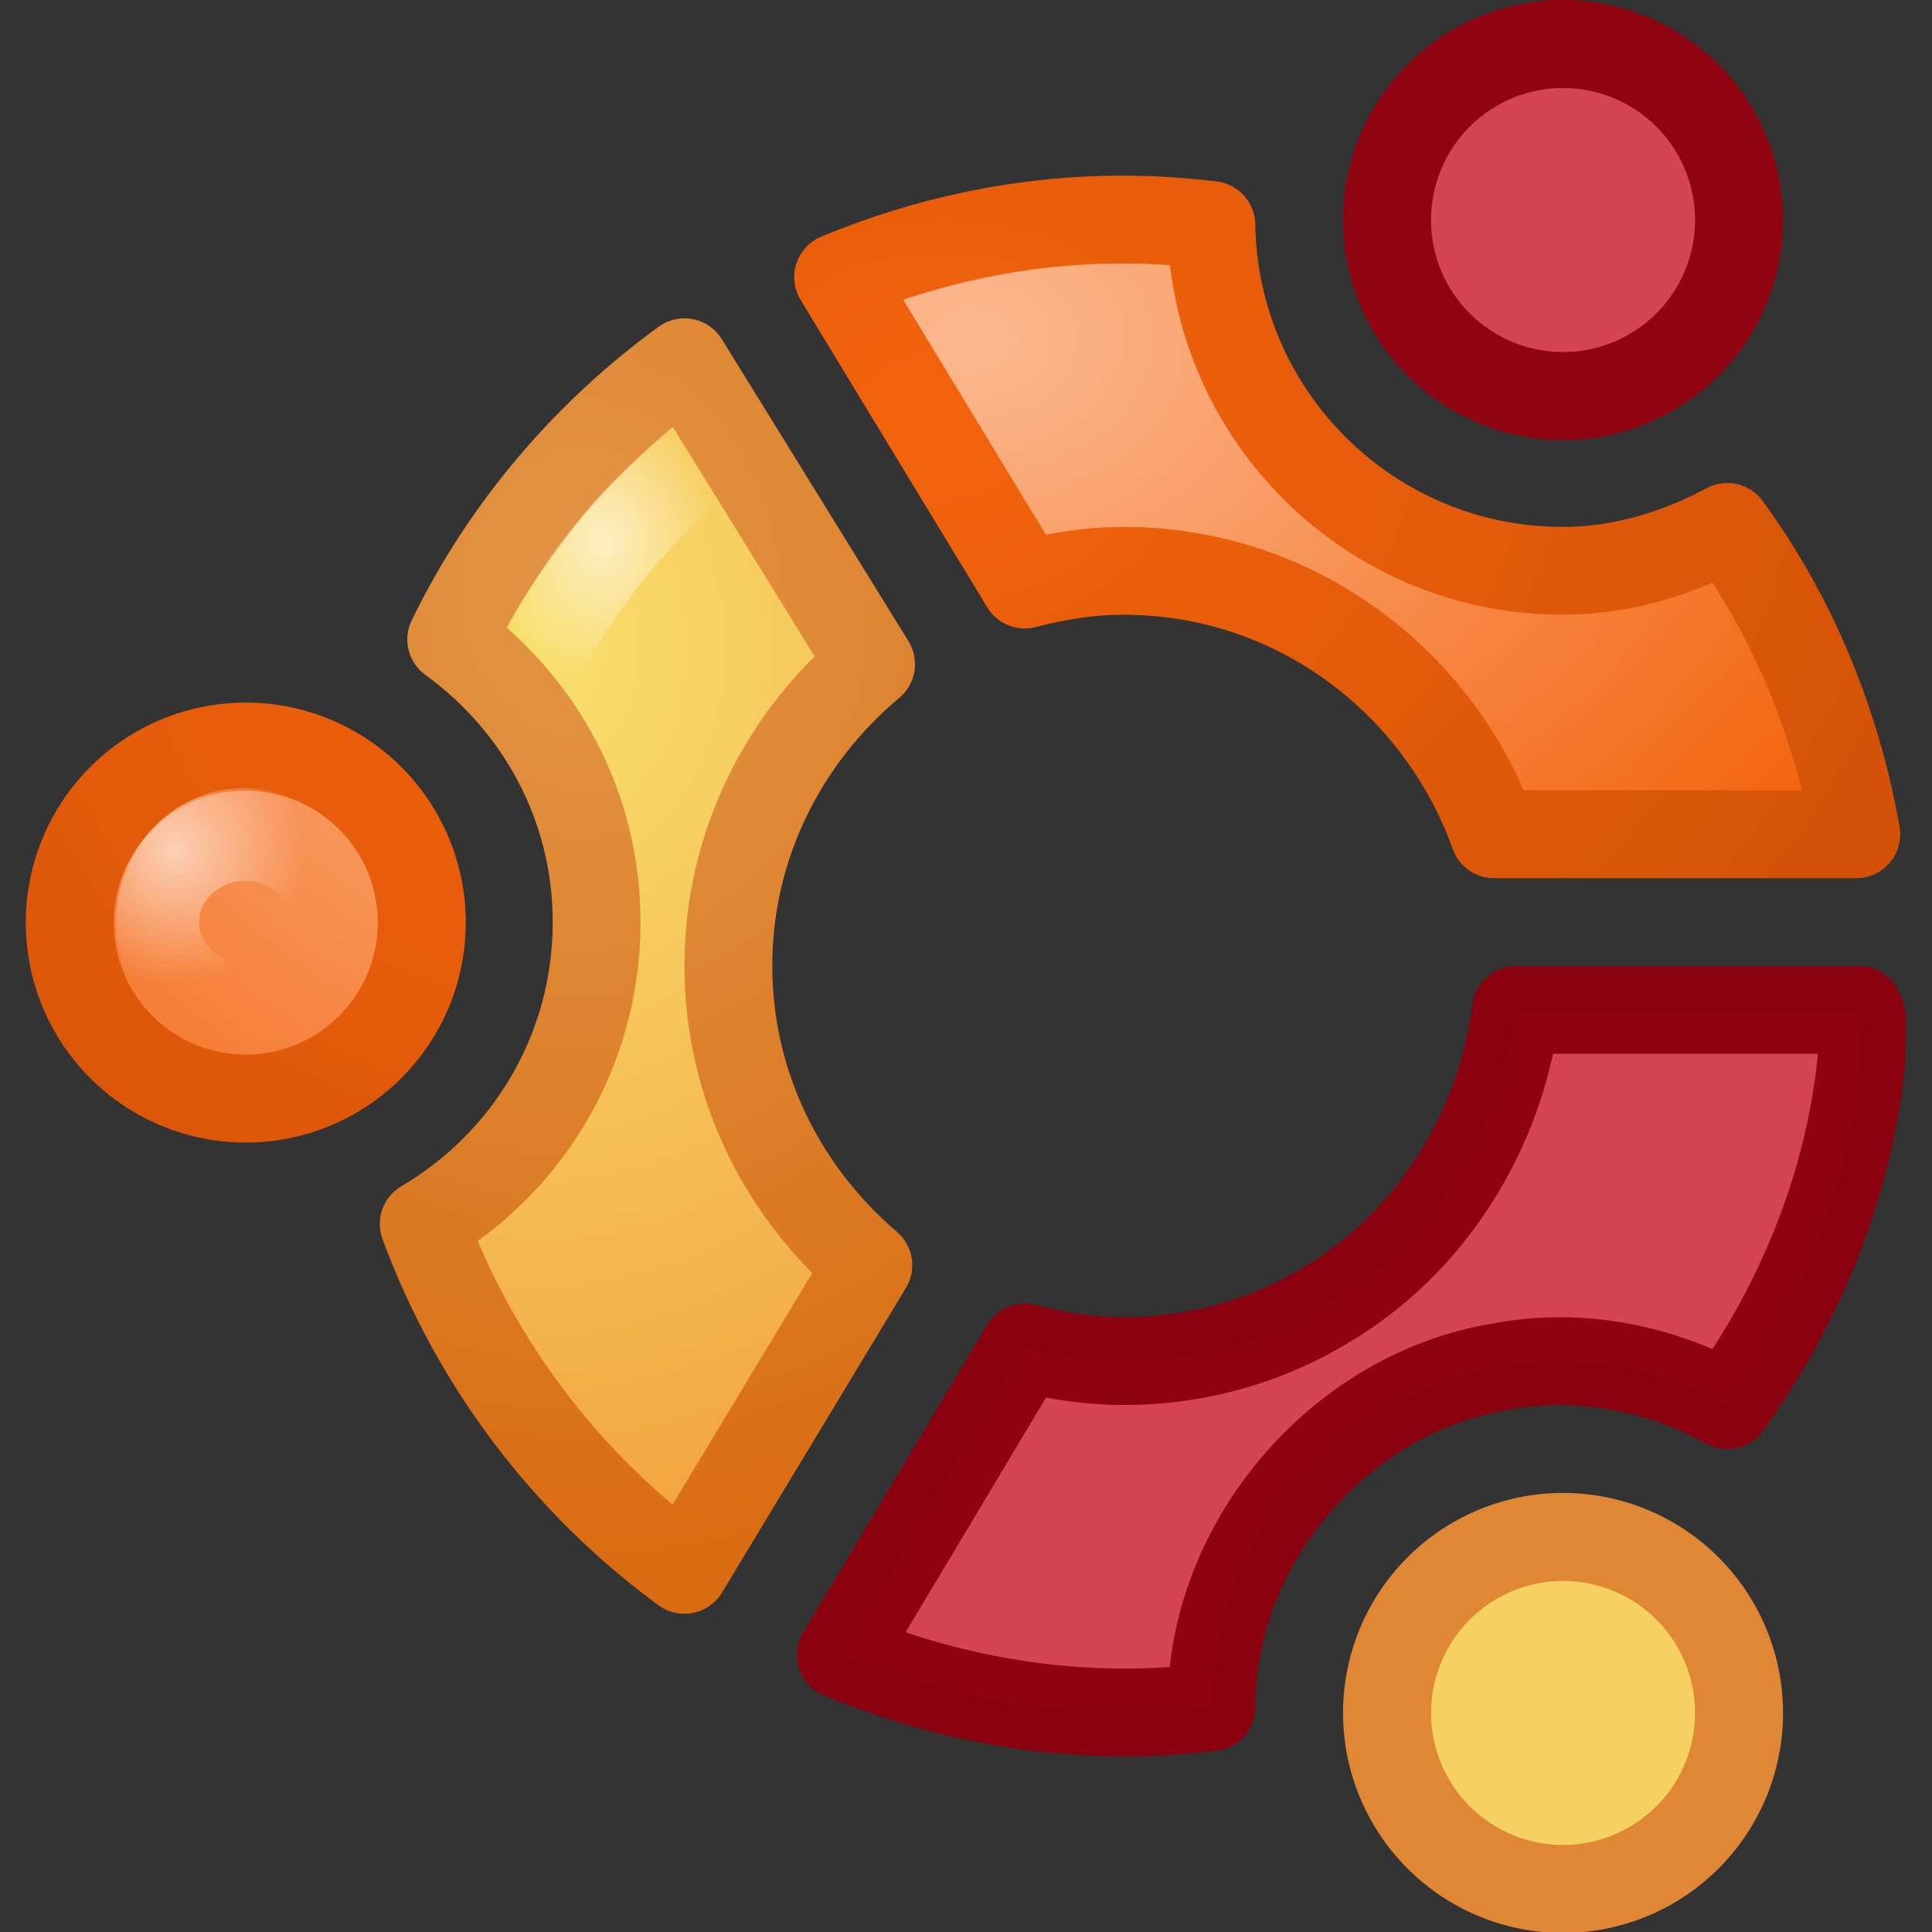 <?xml version="1.0" encoding="UTF-8" standalone="no"?>
<!-- Created with Inkscape (http://www.inkscape.org/) -->

<svg
   xmlns:svg="http://www.w3.org/2000/svg"
   xmlns="http://www.w3.org/2000/svg"
   xmlns:xlink="http://www.w3.org/1999/xlink"
   version="1.0"
   width="22"
   height="22"
   id="svg2">
  <rect width="100%" height="100%" fill="#333333" stroke="none"/>
  <defs
     id="defs4">
    <radialGradient
       cx="117.91"
       cy="-25.949"
       r="38.213"
       fx="117.91"
       fy="-25.949"
       id="radialGradient6160"
       xlink:href="#linearGradient6316-934-814"
       gradientUnits="userSpaceOnUse"
       gradientTransform="matrix(5.2,-0.109,0.1,4.751,-492.612,110.144)" />
    <linearGradient
       id="linearGradient6316-934-814">
      <stop
         id="stop4854"
         style="stop-color:#fcb991;stop-opacity:1"
         offset="0" />
      <stop
         id="stop4856"
         style="stop-color:#f3630d;stop-opacity:1"
         offset="1" />
    </linearGradient>
    <radialGradient
       cx="108.152"
       cy="-16.942"
       r="38.213"
       fx="108.152"
       fy="-16.942"
       id="radialGradient6162"
       xlink:href="#linearGradient6332-152-678"
       gradientUnits="userSpaceOnUse"
       gradientTransform="matrix(5.455,-0.042,0.039,5.066,-481.184,73.456)" />
    <linearGradient
       id="linearGradient6332-152-678">
      <stop
         id="stop4860"
         style="stop-color:#f3630d;stop-opacity:1"
         offset="0" />
      <stop
         id="stop4862"
         style="stop-color:#d15107;stop-opacity:1"
         offset="1" />
    </linearGradient>
    <radialGradient
       cx="10.781"
       cy="2.705"
       r="6.344"
       fx="10.781"
       fy="2.705"
       id="radialGradient2893-341-815"
       xlink:href="#linearGradient6316-445-105"
       gradientUnits="userSpaceOnUse"
       gradientTransform="matrix(1.876,-0.04,0.03,1.399,-8.529,1.518)" />
    <linearGradient
       id="linearGradient6316-445-105">
      <stop
         id="stop4884"
         style="stop-color:#fcb991;stop-opacity:1"
         offset="0" />
      <stop
         id="stop4886"
         style="stop-color:#f3630d;stop-opacity:1"
         offset="1" />
    </linearGradient>
    <radialGradient
       cx="10.406"
       cy="4.198"
       r="6.344"
       fx="10.406"
       fy="4.198"
       id="radialGradient2895-771-290"
       xlink:href="#linearGradient6332-654-903"
       gradientUnits="userSpaceOnUse"
       gradientTransform="matrix(2.062,-0.098,0.08,1.676,-10.389,-0.138)" />
    <linearGradient
       id="linearGradient6332-654-903">
      <stop
         id="stop4890"
         style="stop-color:#f3630d;stop-opacity:1"
         offset="0" />
      <stop
         id="stop4892"
         style="stop-color:#d15107;stop-opacity:1"
         offset="1" />
    </linearGradient>
    <radialGradient
       cx="5.828"
       cy="9.502"
       r="3.047"
       fx="5.828"
       fy="9.502"
       id="radialGradient2888-911-605"
       xlink:href="#linearGradient6298-813-713"
       gradientUnits="userSpaceOnUse"
       gradientTransform="matrix(3.298,-0.051,0.063,4.081,-12.991,-30.111)" />
    <linearGradient
       id="linearGradient6298-813-713">
      <stop
         id="stop4896"
         style="stop-color:#f9e06e;stop-opacity:1"
         offset="0" />
      <stop
         id="stop4898"
         style="stop-color:#f19737;stop-opacity:1"
         offset="1" />
    </linearGradient>
    <radialGradient
       cx="6.328"
       cy="9.244"
       r="3.047"
       fx="6.328"
       fy="9.244"
       id="radialGradient2890-746-589"
       xlink:href="#linearGradient6306-948-450"
       gradientUnits="userSpaceOnUse"
       gradientTransform="matrix(2.928,-0.027,0.034,3.631,-11.516,-25.638)" />
    <linearGradient
       id="linearGradient6306-948-450">
      <stop
         id="stop4902"
         style="stop-color:#e29646;stop-opacity:1"
         offset="0" />
      <stop
         id="stop4904"
         style="stop-color:#d96c13;stop-opacity:1"
         offset="1" />
    </linearGradient>
    <radialGradient
       cx="1.601"
       cy="10.222"
       r="1.289"
       fx="1.601"
       fy="10.222"
       id="radialGradient6872-116-868"
       xlink:href="#linearGradient6280-254-645"
       gradientUnits="userSpaceOnUse"
       gradientTransform="matrix(1,0,0,0.927,0,0.794)" />
    <linearGradient
       id="linearGradient6280-254-645">
      <stop
         id="stop4920"
         style="stop-color:#ffffff;stop-opacity:1"
         offset="0" />
      <stop
         id="stop4922"
         style="stop-color:#ffffff;stop-opacity:0"
         offset="1" />
    </linearGradient>
    <linearGradient
       id="linearGradient6280-149-809">
      <stop
         id="stop4926"
         style="stop-color:#ffffff;stop-opacity:1"
         offset="0" />
      <stop
         id="stop4928"
         style="stop-color:#ffffff;stop-opacity:0"
         offset="1" />
    </linearGradient>
    <radialGradient
       cx="6.585"
       cy="6.187"
       r="1.406"
       fx="6.585"
       fy="6.187"
       id="radialGradient3001"
       xlink:href="#linearGradient6280-149-809"
       gradientUnits="userSpaceOnUse"
       gradientTransform="matrix(0.937,0,0,1.141,1.414,0.095)" />
  </defs>
  <g
     transform="translate(0,-2)"
     id="layer1">
    <g
       transform="translate(-0.706,1)"
       id="layer1-4"
       style="display:inline;enable-background:new">
      <path
         d="m 75.318,46.857 a 33.967,33.967 0 1 1 -67.934,0 33.967,33.967 0 1 1 67.934,0 z"
         transform="matrix(0.059,0,0,0.059,1.065,8.741)"
         id="path2313-5"
         style="fill:url(#radialGradient6160);fill-opacity:1;stroke:url(#radialGradient6162);stroke-width:16.986;stroke-miterlimit:4;stroke-opacity:1;stroke-dasharray:none;display:inline;enable-background:new" />
      <path
         d="m 75.318,46.857 a 33.967,33.967 0 1 1 -67.934,0 33.967,33.967 0 1 1 67.934,0 z"
         transform="matrix(0.059,0,0,0.059,16.065,17.741)"
         id="path2317-0"
         style="fill:#f7d062;fill-opacity:1;stroke:#df8734;stroke-width:16.986;stroke-miterlimit:4;stroke-opacity:1;stroke-dasharray:none;display:inline;enable-background:new" />
      <path
         d="m 75.318,46.857 a 33.967,33.967 0 1 1 -67.934,0 33.967,33.967 0 1 1 67.934,0 z"
         transform="matrix(0.059,0,0,0.059,16.065,0.741)"
         id="path2315-9"
         style="fill:#d64454;fill-opacity:1;stroke:#900412;stroke-width:16.981;stroke-miterlimit:4;stroke-opacity:1;stroke-dasharray:none;display:inline;enable-background:new" />
      <path
         d="m 13.5,3.5 c -1.157,0 -2.243,0.239 -3.25,0.656 l 2.125,3.5 c 0.362,-0.094 0.734,-0.156 1.125,-0.156 1.952,0 3.598,1.26 4.219,3 l 4.125,0 C 21.615,9.212 21.118,8.018 20.375,7 c -0.561,0.3 -1.195,0.5 -1.875,0.5 -2.187,10e-8 -3.966,-1.758 -4,-3.938 -0.327,-0.038 -0.663,-0.062 -1,-0.062 z"
         id="path6698-6"
         style="fill:url(#radialGradient2893-341-815);fill-opacity:1;stroke:url(#radialGradient2895-771-290);stroke-width:1;stroke-linecap:square;stroke-linejoin:round;stroke-miterlimit:4;stroke-opacity:1;stroke-dasharray:none;display:inline;enable-background:new" />
      <path
         d="M 8.5,5.125 C 7.38,5.94 6.455,7.025 5.844,8.281 6.845,9.008 7.5,10.169 7.5,11.5 c -1e-7,1.469 -0.788,2.742 -1.969,3.438 0.585,1.586 1.628,2.957 2.969,3.938 l 2.094,-3.469 C 9.628,14.581 9,13.369 9,12 c 10e-8,-1.385 0.64,-2.612 1.625,-3.437 L 8.5,5.125 z"
         id="path6696-3"
         style="fill:url(#radialGradient2888-911-605);fill-opacity:1;stroke:url(#radialGradient2890-746-589);stroke-width:1;stroke-linecap:square;stroke-linejoin:round;stroke-miterlimit:4;stroke-opacity:1;stroke-dasharray:none;display:inline;enable-background:new" />
      <path
         d="m 17.969,12.5 c -0.173,1.378 -0.975,2.67 -2.184,3.373 -1.011,0.608 -2.271,0.79 -3.409,0.471 -0.698,1.167 -1.396,2.333 -2.094,3.5 1.325,0.553 2.792,0.776 4.219,0.594 -0.007,-1.862 1.461,-3.583 3.299,-3.876 C 18.676,16.394 19.597,16.572 20.375,17 21.213,15.841 21.772,14.459 21.906,13.032 21.883,12.867 21.951,12.612 21.875,12.5 c -1.302,0 -2.604,0 -3.906,0 z"
         id="path5773-8"
         style="fill:#d64454;fill-opacity:1;stroke:#8d020f;stroke-width:1;stroke-linecap:square;stroke-linejoin:round;stroke-miterlimit:4;stroke-opacity:0.969;stroke-dasharray:none;display:inline;enable-background:new" />
      <path
         d="m 3.188,10.906 a 0.875,0.781 0 1 1 -1.75,0 0.875,0.781 0 1 1 1.75,0 z"
         transform="matrix(1.143,0,0,1.28,0.857,-2.459)"
         id="path6864-5"
         style="opacity:0.6;fill:none;stroke:url(#radialGradient6872-116-868);stroke-width:0.827;stroke-linecap:square;stroke-linejoin:round;stroke-miterlimit:4;stroke-opacity:1;stroke-dasharray:none;display:inline;enable-background:new" />
      <path
         d="M 8.646,6.295 C 7.833,6.927 7.296,7.697 6.834,8.504"
         id="path6874-6"
         style="opacity:0.6;fill:none;stroke:url(#radialGradient3001);stroke-width:1px;stroke-linecap:butt;stroke-linejoin:miter;stroke-opacity:1;display:inline;enable-background:new" />
    </g>
  </g>
</svg>
